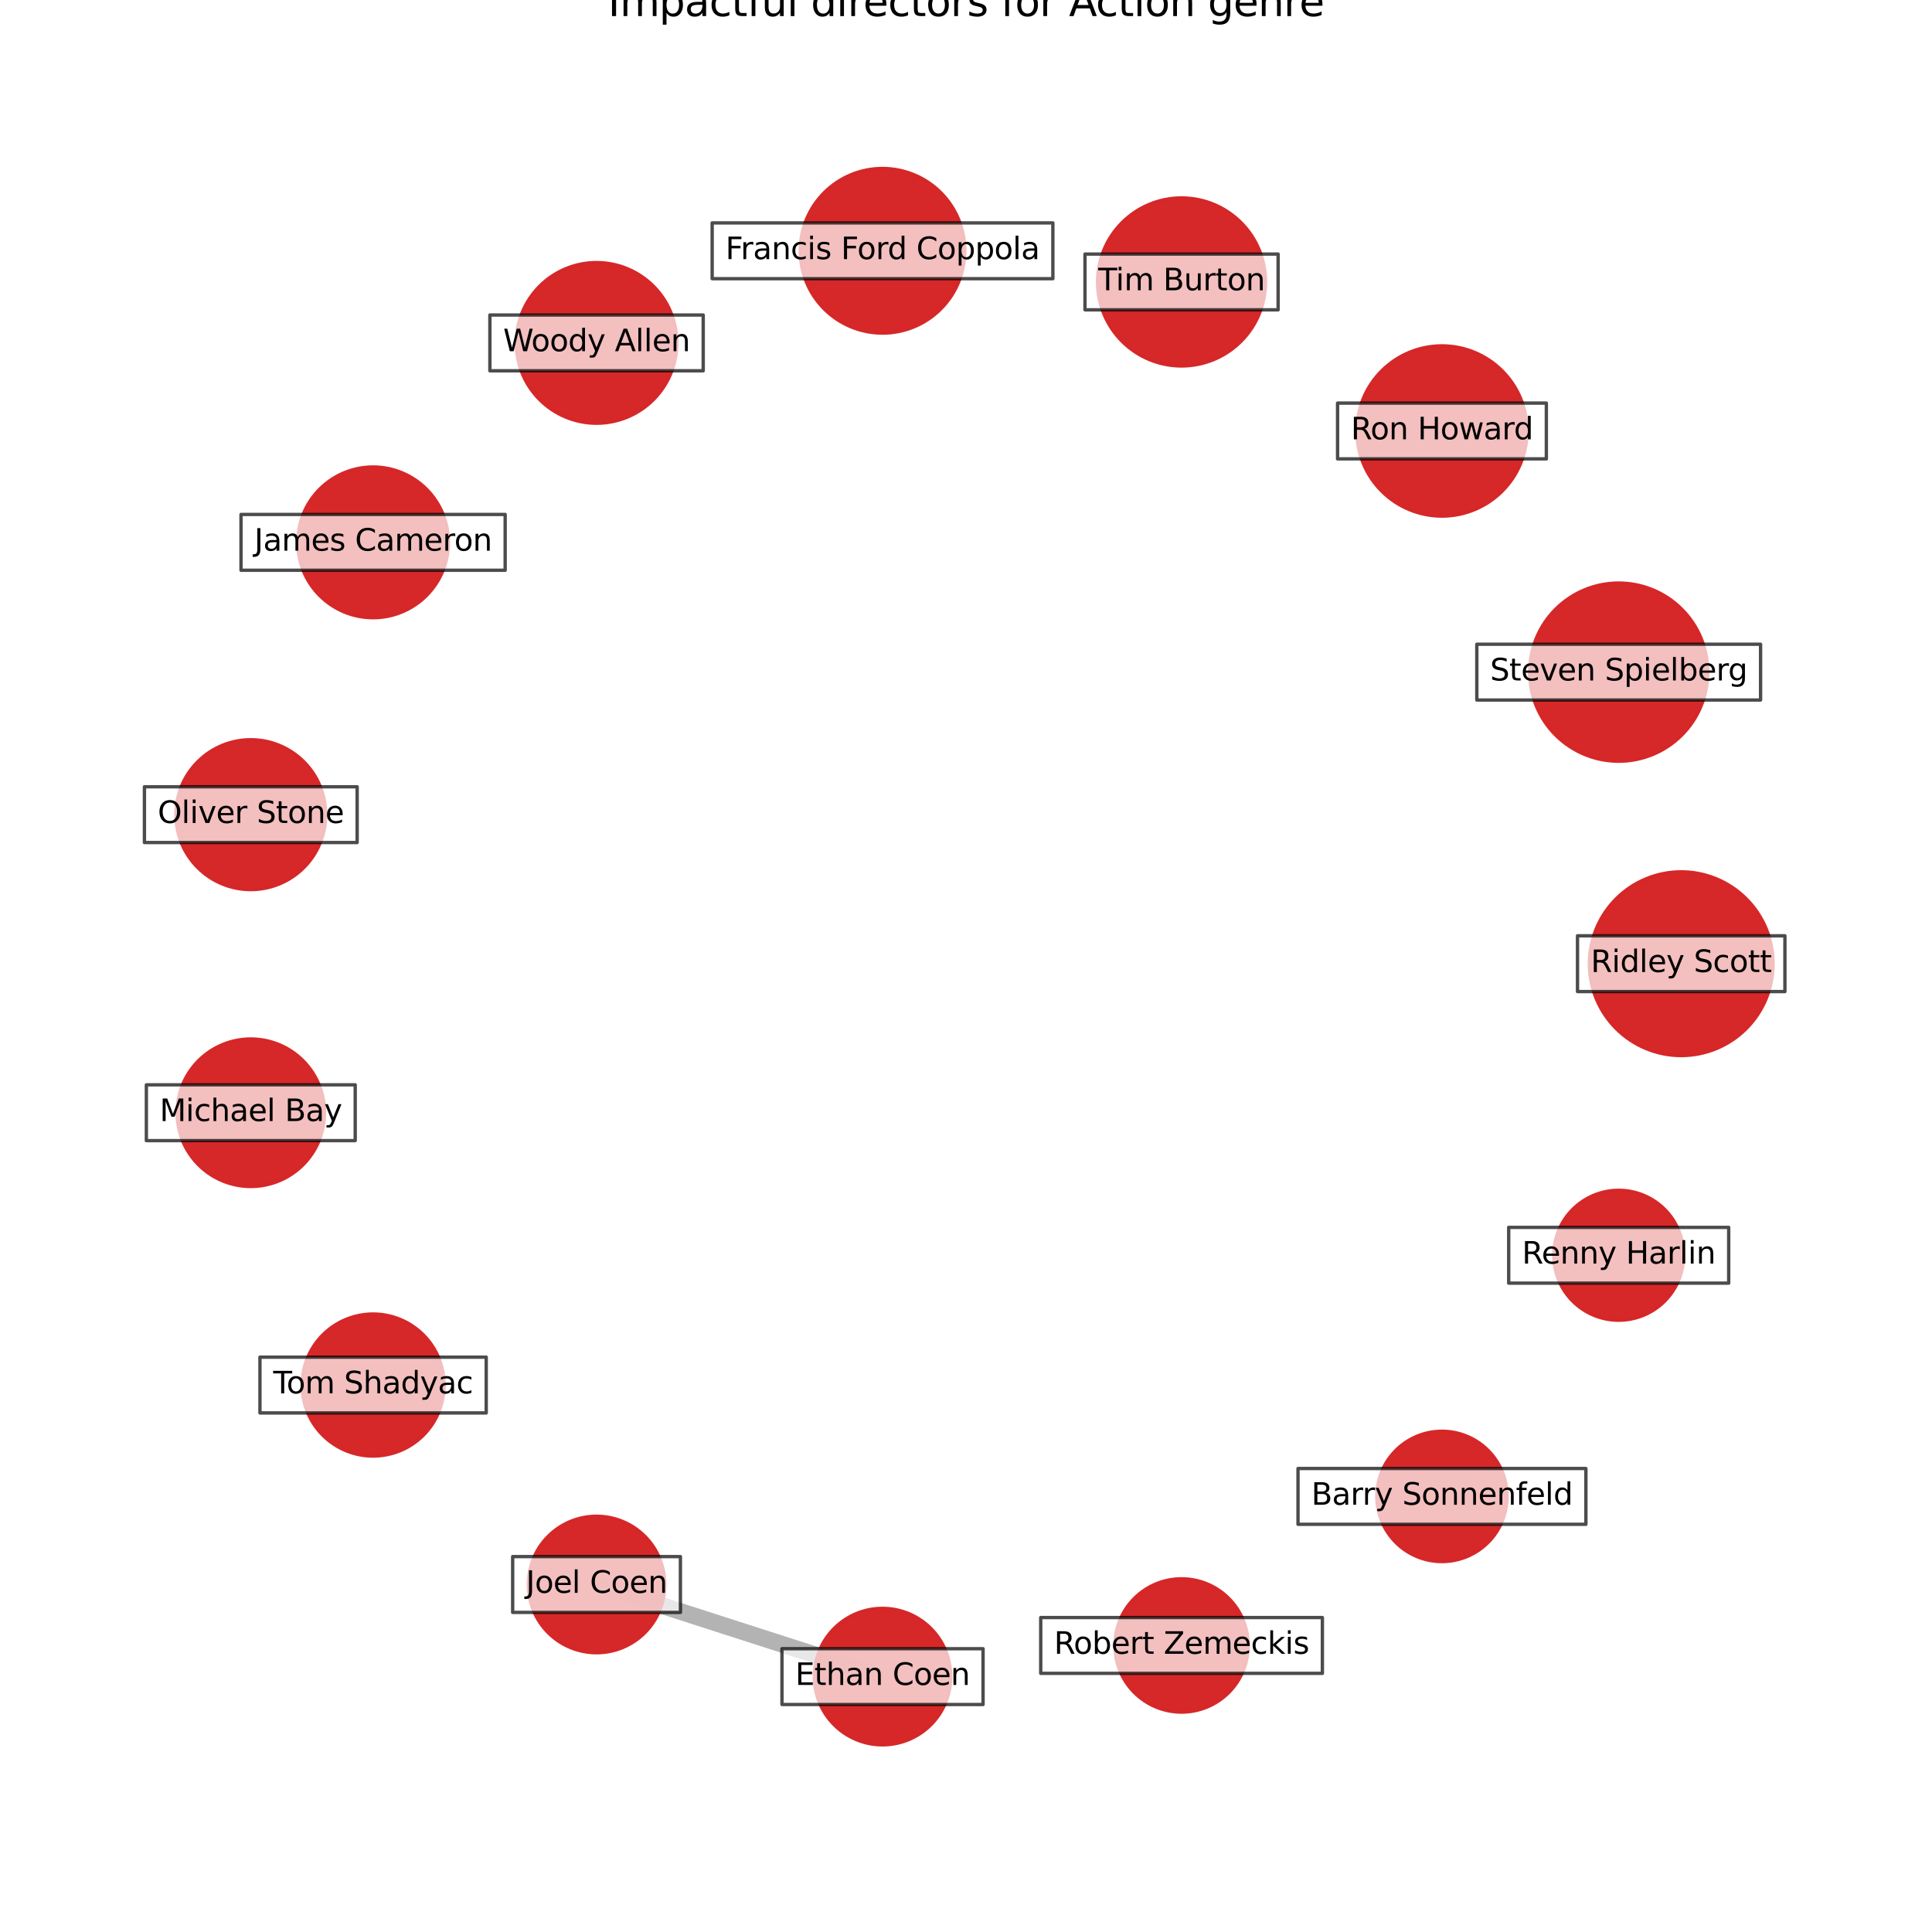 <?xml version="1.0" encoding="utf-8" standalone="no"?>
<!DOCTYPE svg PUBLIC "-//W3C//DTD SVG 1.1//EN"
  "http://www.w3.org/Graphics/SVG/1.1/DTD/svg11.dtd">
<svg xmlns:xlink="http://www.w3.org/1999/xlink" width="576pt" height="576pt" viewBox="0 0 576 576" xmlns="http://www.w3.org/2000/svg" version="1.1">
 <defs>
  <style type="text/css">*{stroke-linejoin: round; stroke-linecap: butt}</style>
 </defs>
 <g id="figure_1">
  <g id="patch_1">
   <path d="M 0 576 
L 576 576 
L 576 0 
L 0 0 
z
" style="fill: #ffffff"/>
  </g>
  <g id="axes_1">
   <g id="LineCollection_1">
    <path d="M 177.851 472.396 
L 263.11 499.858 
" clip-path="url(#p31aff7325b)" style="fill: none; stroke: #000000; stroke-opacity: 0.3; stroke-width: 5"/>
   </g>
   <g id="PathCollection_1">
    <path d="M 501.231 314.7 
C 508.494 314.7 515.46 311.814 520.596 306.678 
C 525.731 301.543 528.617 294.576 528.617 287.313 
C 528.617 280.051 525.731 273.084 520.596 267.949 
C 515.46 262.813 508.494 259.927 501.231 259.927 
C 493.968 259.927 487.001 262.813 481.866 267.949 
C 476.73 273.084 473.845 280.051 473.845 287.313 
C 473.845 294.576 476.73 301.543 481.866 306.678 
C 487.001 311.814 493.968 314.7 501.231 314.7 
z
" clip-path="url(#p31aff7325b)" style="fill: #d62728; fill-opacity: 0.99; stroke: #d62728; stroke-opacity: 0.99"/>
    <path d="M 482.592 226.945 
C 489.635 226.945 496.391 224.147 501.371 219.166 
C 506.351 214.186 509.149 207.431 509.149 200.388 
C 509.149 193.345 506.351 186.589 501.371 181.609 
C 496.391 176.629 489.635 173.831 482.592 173.831 
C 475.549 173.831 468.794 176.629 463.814 181.609 
C 458.834 186.589 456.035 193.345 456.035 200.388 
C 456.035 207.431 458.834 214.186 463.814 219.166 
C 468.794 224.147 475.549 226.945 482.592 226.945 
z
" clip-path="url(#p31aff7325b)" style="fill: #d62728; fill-opacity: 0.99; stroke: #d62728; stroke-opacity: 0.99"/>
    <path d="M 429.9 153.868 
C 436.63 153.868 443.085 151.194 447.843 146.436 
C 452.602 141.677 455.276 135.222 455.276 128.492 
C 455.276 121.763 452.602 115.308 447.843 110.549 
C 443.085 105.79 436.63 103.117 429.9 103.117 
C 423.17 103.117 416.715 105.79 411.957 110.549 
C 407.198 115.308 404.524 121.763 404.524 128.492 
C 404.524 135.222 407.198 141.677 411.957 146.436 
C 416.715 151.194 423.17 153.868 429.9 153.868 
z
" clip-path="url(#p31aff7325b)" style="fill: #d62728; fill-opacity: 0.99; stroke: #d62728; stroke-opacity: 0.99"/>
    <path d="M 352.264 109.105 
C 358.907 109.105 365.278 106.466 369.975 101.769 
C 374.671 97.072 377.31 90.701 377.31 84.058 
C 377.31 77.416 374.671 71.045 369.975 66.348 
C 365.278 61.651 358.907 59.012 352.264 59.012 
C 345.622 59.012 339.251 61.651 334.554 66.348 
C 329.857 71.045 327.218 77.416 327.218 84.058 
C 327.218 90.701 329.857 97.072 334.554 101.769 
C 339.251 106.466 345.622 109.105 352.264 109.105 
z
" clip-path="url(#p31aff7325b)" style="fill: #d62728; fill-opacity: 0.99; stroke: #d62728; stroke-opacity: 0.99"/>
    <path d="M 263.11 99.307 
C 269.617 99.307 275.859 96.721 280.46 92.12 
C 285.062 87.518 287.647 81.277 287.647 74.769 
C 287.647 68.262 285.062 62.02 280.46 57.419 
C 275.859 52.817 269.617 50.232 263.11 50.232 
C 256.602 50.232 250.36 52.817 245.759 57.419 
C 241.158 62.02 238.572 68.262 238.572 74.769 
C 238.572 81.277 241.158 87.518 245.759 92.12 
C 250.36 96.721 256.602 99.307 263.11 99.307 
z
" clip-path="url(#p31aff7325b)" style="fill: #d62728; fill-opacity: 0.99; stroke: #d62728; stroke-opacity: 0.99"/>
    <path d="M 177.851 126.178 
C 184.202 126.178 190.294 123.655 194.785 119.164 
C 199.275 114.673 201.799 108.582 201.799 102.231 
C 201.799 95.88 199.275 89.788 194.785 85.298 
C 190.294 80.807 184.202 78.284 177.851 78.284 
C 171.5 78.284 165.409 80.807 160.918 85.298 
C 156.427 89.788 153.904 95.88 153.904 102.231 
C 153.904 108.582 156.427 114.673 160.918 119.164 
C 165.409 123.655 171.5 126.178 177.851 126.178 
z
" clip-path="url(#p31aff7325b)" style="fill: #d62728; fill-opacity: 0.99; stroke: #d62728; stroke-opacity: 0.99"/>
    <path d="M 111.231 184.161 
C 117.19 184.161 122.904 181.794 127.117 177.581 
C 131.33 173.368 133.697 167.653 133.697 161.695 
C 133.697 155.737 131.33 150.022 127.117 145.809 
C 122.904 141.596 117.19 139.229 111.231 139.229 
C 105.273 139.229 99.559 141.596 95.346 145.809 
C 91.133 150.022 88.766 155.737 88.766 161.695 
C 88.766 167.653 91.133 173.368 95.346 177.581 
C 99.559 181.794 105.273 184.161 111.231 184.161 
z
" clip-path="url(#p31aff7325b)" style="fill: #d62728; fill-opacity: 0.99; stroke: #d62728; stroke-opacity: 0.99"/>
    <path d="M 74.769 265.217 
C 80.693 265.217 86.375 262.863 90.564 258.674 
C 94.753 254.486 97.107 248.804 97.107 242.88 
C 97.107 236.956 94.753 231.274 90.564 227.085 
C 86.375 222.896 80.693 220.542 74.769 220.542 
C 68.845 220.542 63.163 222.896 58.974 227.085 
C 54.786 231.274 52.432 236.956 52.432 242.88 
C 52.432 248.804 54.786 254.486 58.974 258.674 
C 63.163 262.863 68.845 265.217 74.769 265.217 
z
" clip-path="url(#p31aff7325b)" style="fill: #d62728; fill-opacity: 0.99; stroke: #d62728; stroke-opacity: 0.99"/>
    <path d="M 74.769 353.734 
C 80.6 353.734 86.193 351.417 90.316 347.294 
C 94.439 343.171 96.756 337.578 96.756 331.747 
C 96.756 325.916 94.439 320.323 90.316 316.2 
C 86.193 312.077 80.6 309.761 74.769 309.761 
C 68.938 309.761 63.345 312.077 59.222 316.2 
C 55.099 320.323 52.783 325.916 52.783 331.747 
C 52.783 337.578 55.099 343.171 59.222 347.294 
C 63.345 351.417 68.938 353.734 74.769 353.734 
z
" clip-path="url(#p31aff7325b)" style="fill: #d62728; fill-opacity: 0.99; stroke: #d62728; stroke-opacity: 0.99"/>
    <path d="M 111.231 434.102 
C 116.846 434.102 122.231 431.872 126.201 427.902 
C 130.171 423.932 132.402 418.546 132.402 412.932 
C 132.402 407.318 130.171 401.932 126.201 397.962 
C 122.231 393.992 116.846 391.762 111.231 391.762 
C 105.617 391.762 100.232 393.992 96.262 397.962 
C 92.292 401.932 90.061 407.318 90.061 412.932 
C 90.061 418.546 92.292 423.932 96.262 427.902 
C 100.232 431.872 105.617 434.102 111.231 434.102 
z
" clip-path="url(#p31aff7325b)" style="fill: #d62728; fill-opacity: 0.99; stroke: #d62728; stroke-opacity: 0.99"/>
    <path d="M 177.851 492.74 
C 183.247 492.74 188.422 490.596 192.236 486.781 
C 196.051 482.966 198.195 477.791 198.195 472.396 
C 198.195 467.001 196.051 461.826 192.236 458.011 
C 188.422 454.196 183.247 452.052 177.851 452.052 
C 172.456 452.052 167.281 454.196 163.466 458.011 
C 159.651 461.826 157.508 467.001 157.508 472.396 
C 157.508 477.791 159.651 482.966 163.466 486.781 
C 167.281 490.596 172.456 492.74 177.851 492.74 
z
" clip-path="url(#p31aff7325b)" style="fill: #d62728; fill-opacity: 0.99; stroke: #d62728; stroke-opacity: 0.99"/>
    <path d="M 263.11 520.201 
C 268.505 520.201 273.68 518.058 277.495 514.243 
C 281.31 510.428 283.453 505.253 283.453 499.858 
C 283.453 494.462 281.31 489.288 277.495 485.473 
C 273.68 481.658 268.505 479.514 263.11 479.514 
C 257.714 479.514 252.539 481.658 248.724 485.473 
C 244.909 489.288 242.766 494.462 242.766 499.858 
C 242.766 505.253 244.909 510.428 248.724 514.243 
C 252.539 518.058 257.714 520.201 263.11 520.201 
z
" clip-path="url(#p31aff7325b)" style="fill: #d62728; fill-opacity: 0.99; stroke: #d62728; stroke-opacity: 0.99"/>
    <path d="M 352.264 510.439 
C 357.534 510.439 362.589 508.345 366.315 504.619 
C 370.041 500.893 372.135 495.838 372.135 490.568 
C 372.135 485.299 370.041 480.244 366.315 476.518 
C 362.589 472.792 357.534 470.698 352.264 470.698 
C 346.995 470.698 341.94 472.792 338.214 476.518 
C 334.487 480.244 332.394 485.299 332.394 490.568 
C 332.394 495.838 334.487 500.893 338.214 504.619 
C 341.94 508.345 346.995 510.439 352.264 510.439 
z
" clip-path="url(#p31aff7325b)" style="fill: #d62728; fill-opacity: 0.99; stroke: #d62728; stroke-opacity: 0.99"/>
    <path d="M 429.9 465.558 
C 435.051 465.558 439.992 463.512 443.634 459.869 
C 447.277 456.227 449.323 451.286 449.323 446.135 
C 449.323 440.983 447.277 436.043 443.634 432.4 
C 439.992 428.758 435.051 426.711 429.9 426.711 
C 424.749 426.711 419.808 428.758 416.165 432.4 
C 412.523 436.043 410.476 440.983 410.476 446.135 
C 410.476 451.286 412.523 456.227 416.165 459.869 
C 419.808 463.512 424.749 465.558 429.9 465.558 
z
" clip-path="url(#p31aff7325b)" style="fill: #d62728; fill-opacity: 0.99; stroke: #d62728; stroke-opacity: 0.99"/>
    <path d="M 482.592 393.604 
C 487.728 393.604 492.654 391.564 496.285 387.932 
C 499.917 384.301 501.957 379.375 501.957 374.239 
C 501.957 369.104 499.917 364.178 496.285 360.546 
C 492.654 356.915 487.728 354.874 482.592 354.874 
C 477.457 354.874 472.531 356.915 468.899 360.546 
C 465.268 364.178 463.227 369.104 463.227 374.239 
C 463.227 379.375 465.268 384.301 468.899 387.932 
C 472.531 391.564 477.457 393.604 482.592 393.604 
z
" clip-path="url(#p31aff7325b)" style="fill: #d62728; fill-opacity: 0.99; stroke: #d62728; stroke-opacity: 0.99"/>
   </g>
   <g id="text_1">
    <g id="patch_2">
     <path d="M 470.312 295.629 
L 532.15 295.629 
L 532.15 278.998 
L 470.312 278.998 
z
" clip-path="url(#p31aff7325b)" style="fill: #ffffff; opacity: 0.7; stroke: #000000; stroke-linejoin: miter"/>
    </g>
    <g clip-path="url(#p31aff7325b)">
     <!-- Ridley Scott -->
     <g transform="translate(474.272 289.797)scale(0.09 -0.09)">
      <defs>
       <path id="DejaVuSans-52" d="M 2841 2188 
Q 3044 2119 3236 1894 
Q 3428 1669 3622 1275 
L 4263 0 
L 3584 0 
L 2988 1197 
Q 2756 1666 2539 1819 
Q 2322 1972 1947 1972 
L 1259 1972 
L 1259 0 
L 628 0 
L 628 4666 
L 2053 4666 
Q 2853 4666 3247 4331 
Q 3641 3997 3641 3322 
Q 3641 2881 3436 2590 
Q 3231 2300 2841 2188 
z
M 1259 4147 
L 1259 2491 
L 2053 2491 
Q 2509 2491 2742 2702 
Q 2975 2913 2975 3322 
Q 2975 3731 2742 3939 
Q 2509 4147 2053 4147 
L 1259 4147 
z
" transform="scale(0.016)"/>
       <path id="DejaVuSans-69" d="M 603 3500 
L 1178 3500 
L 1178 0 
L 603 0 
L 603 3500 
z
M 603 4863 
L 1178 4863 
L 1178 4134 
L 603 4134 
L 603 4863 
z
" transform="scale(0.016)"/>
       <path id="DejaVuSans-64" d="M 2906 2969 
L 2906 4863 
L 3481 4863 
L 3481 0 
L 2906 0 
L 2906 525 
Q 2725 213 2448 61 
Q 2172 -91 1784 -91 
Q 1150 -91 751 415 
Q 353 922 353 1747 
Q 353 2572 751 3078 
Q 1150 3584 1784 3584 
Q 2172 3584 2448 3432 
Q 2725 3281 2906 2969 
z
M 947 1747 
Q 947 1113 1208 752 
Q 1469 391 1925 391 
Q 2381 391 2643 752 
Q 2906 1113 2906 1747 
Q 2906 2381 2643 2742 
Q 2381 3103 1925 3103 
Q 1469 3103 1208 2742 
Q 947 2381 947 1747 
z
" transform="scale(0.016)"/>
       <path id="DejaVuSans-6c" d="M 603 4863 
L 1178 4863 
L 1178 0 
L 603 0 
L 603 4863 
z
" transform="scale(0.016)"/>
       <path id="DejaVuSans-65" d="M 3597 1894 
L 3597 1613 
L 953 1613 
Q 991 1019 1311 708 
Q 1631 397 2203 397 
Q 2534 397 2845 478 
Q 3156 559 3463 722 
L 3463 178 
Q 3153 47 2828 -22 
Q 2503 -91 2169 -91 
Q 1331 -91 842 396 
Q 353 884 353 1716 
Q 353 2575 817 3079 
Q 1281 3584 2069 3584 
Q 2775 3584 3186 3129 
Q 3597 2675 3597 1894 
z
M 3022 2063 
Q 3016 2534 2758 2815 
Q 2500 3097 2075 3097 
Q 1594 3097 1305 2825 
Q 1016 2553 972 2059 
L 3022 2063 
z
" transform="scale(0.016)"/>
       <path id="DejaVuSans-79" d="M 2059 -325 
Q 1816 -950 1584 -1140 
Q 1353 -1331 966 -1331 
L 506 -1331 
L 506 -850 
L 844 -850 
Q 1081 -850 1212 -737 
Q 1344 -625 1503 -206 
L 1606 56 
L 191 3500 
L 800 3500 
L 1894 763 
L 2988 3500 
L 3597 3500 
L 2059 -325 
z
" transform="scale(0.016)"/>
       <path id="DejaVuSans-20" transform="scale(0.016)"/>
       <path id="DejaVuSans-53" d="M 3425 4513 
L 3425 3897 
Q 3066 4069 2747 4153 
Q 2428 4238 2131 4238 
Q 1616 4238 1336 4038 
Q 1056 3838 1056 3469 
Q 1056 3159 1242 3001 
Q 1428 2844 1947 2747 
L 2328 2669 
Q 3034 2534 3370 2195 
Q 3706 1856 3706 1288 
Q 3706 609 3251 259 
Q 2797 -91 1919 -91 
Q 1588 -91 1214 -16 
Q 841 59 441 206 
L 441 856 
Q 825 641 1194 531 
Q 1563 422 1919 422 
Q 2459 422 2753 634 
Q 3047 847 3047 1241 
Q 3047 1584 2836 1778 
Q 2625 1972 2144 2069 
L 1759 2144 
Q 1053 2284 737 2584 
Q 422 2884 422 3419 
Q 422 4038 858 4394 
Q 1294 4750 2059 4750 
Q 2388 4750 2728 4690 
Q 3069 4631 3425 4513 
z
" transform="scale(0.016)"/>
       <path id="DejaVuSans-63" d="M 3122 3366 
L 3122 2828 
Q 2878 2963 2633 3030 
Q 2388 3097 2138 3097 
Q 1578 3097 1268 2742 
Q 959 2388 959 1747 
Q 959 1106 1268 751 
Q 1578 397 2138 397 
Q 2388 397 2633 464 
Q 2878 531 3122 666 
L 3122 134 
Q 2881 22 2623 -34 
Q 2366 -91 2075 -91 
Q 1284 -91 818 406 
Q 353 903 353 1747 
Q 353 2603 823 3093 
Q 1294 3584 2113 3584 
Q 2378 3584 2631 3529 
Q 2884 3475 3122 3366 
z
" transform="scale(0.016)"/>
       <path id="DejaVuSans-6f" d="M 1959 3097 
Q 1497 3097 1228 2736 
Q 959 2375 959 1747 
Q 959 1119 1226 758 
Q 1494 397 1959 397 
Q 2419 397 2687 759 
Q 2956 1122 2956 1747 
Q 2956 2369 2687 2733 
Q 2419 3097 1959 3097 
z
M 1959 3584 
Q 2709 3584 3137 3096 
Q 3566 2609 3566 1747 
Q 3566 888 3137 398 
Q 2709 -91 1959 -91 
Q 1206 -91 779 398 
Q 353 888 353 1747 
Q 353 2609 779 3096 
Q 1206 3584 1959 3584 
z
" transform="scale(0.016)"/>
       <path id="DejaVuSans-74" d="M 1172 4494 
L 1172 3500 
L 2356 3500 
L 2356 3053 
L 1172 3053 
L 1172 1153 
Q 1172 725 1289 603 
Q 1406 481 1766 481 
L 2356 481 
L 2356 0 
L 1766 0 
Q 1100 0 847 248 
Q 594 497 594 1153 
L 594 3053 
L 172 3053 
L 172 3500 
L 594 3500 
L 594 4494 
L 1172 4494 
z
" transform="scale(0.016)"/>
      </defs>
      <use xlink:href="#DejaVuSans-52"/>
      <use xlink:href="#DejaVuSans-69" x="69.482"/>
      <use xlink:href="#DejaVuSans-64" x="97.266"/>
      <use xlink:href="#DejaVuSans-6c" x="160.742"/>
      <use xlink:href="#DejaVuSans-65" x="188.525"/>
      <use xlink:href="#DejaVuSans-79" x="250.049"/>
      <use xlink:href="#DejaVuSans-20" x="309.229"/>
      <use xlink:href="#DejaVuSans-53" x="341.016"/>
      <use xlink:href="#DejaVuSans-63" x="404.492"/>
      <use xlink:href="#DejaVuSans-6f" x="459.473"/>
      <use xlink:href="#DejaVuSans-74" x="520.654"/>
      <use xlink:href="#DejaVuSans-74" x="559.863"/>
     </g>
    </g>
   </g>
   <g id="text_2">
    <g id="patch_3">
     <path d="M 440.292 208.703 
L 524.893 208.703 
L 524.893 192.073 
L 440.292 192.073 
z
" clip-path="url(#p31aff7325b)" style="fill: #ffffff; opacity: 0.7; stroke: #000000; stroke-linejoin: miter"/>
    </g>
    <g clip-path="url(#p31aff7325b)">
     <!-- Steven Spielberg -->
     <g transform="translate(444.252 202.871)scale(0.09 -0.09)">
      <defs>
       <path id="DejaVuSans-76" d="M 191 3500 
L 800 3500 
L 1894 563 
L 2988 3500 
L 3597 3500 
L 2284 0 
L 1503 0 
L 191 3500 
z
" transform="scale(0.016)"/>
       <path id="DejaVuSans-6e" d="M 3513 2113 
L 3513 0 
L 2938 0 
L 2938 2094 
Q 2938 2591 2744 2837 
Q 2550 3084 2163 3084 
Q 1697 3084 1428 2787 
Q 1159 2491 1159 1978 
L 1159 0 
L 581 0 
L 581 3500 
L 1159 3500 
L 1159 2956 
Q 1366 3272 1645 3428 
Q 1925 3584 2291 3584 
Q 2894 3584 3203 3211 
Q 3513 2838 3513 2113 
z
" transform="scale(0.016)"/>
       <path id="DejaVuSans-70" d="M 1159 525 
L 1159 -1331 
L 581 -1331 
L 581 3500 
L 1159 3500 
L 1159 2969 
Q 1341 3281 1617 3432 
Q 1894 3584 2278 3584 
Q 2916 3584 3314 3078 
Q 3713 2572 3713 1747 
Q 3713 922 3314 415 
Q 2916 -91 2278 -91 
Q 1894 -91 1617 61 
Q 1341 213 1159 525 
z
M 3116 1747 
Q 3116 2381 2855 2742 
Q 2594 3103 2138 3103 
Q 1681 3103 1420 2742 
Q 1159 2381 1159 1747 
Q 1159 1113 1420 752 
Q 1681 391 2138 391 
Q 2594 391 2855 752 
Q 3116 1113 3116 1747 
z
" transform="scale(0.016)"/>
       <path id="DejaVuSans-62" d="M 3116 1747 
Q 3116 2381 2855 2742 
Q 2594 3103 2138 3103 
Q 1681 3103 1420 2742 
Q 1159 2381 1159 1747 
Q 1159 1113 1420 752 
Q 1681 391 2138 391 
Q 2594 391 2855 752 
Q 3116 1113 3116 1747 
z
M 1159 2969 
Q 1341 3281 1617 3432 
Q 1894 3584 2278 3584 
Q 2916 3584 3314 3078 
Q 3713 2572 3713 1747 
Q 3713 922 3314 415 
Q 2916 -91 2278 -91 
Q 1894 -91 1617 61 
Q 1341 213 1159 525 
L 1159 0 
L 581 0 
L 581 4863 
L 1159 4863 
L 1159 2969 
z
" transform="scale(0.016)"/>
       <path id="DejaVuSans-72" d="M 2631 2963 
Q 2534 3019 2420 3045 
Q 2306 3072 2169 3072 
Q 1681 3072 1420 2755 
Q 1159 2438 1159 1844 
L 1159 0 
L 581 0 
L 581 3500 
L 1159 3500 
L 1159 2956 
Q 1341 3275 1631 3429 
Q 1922 3584 2338 3584 
Q 2397 3584 2469 3576 
Q 2541 3569 2628 3553 
L 2631 2963 
z
" transform="scale(0.016)"/>
       <path id="DejaVuSans-67" d="M 2906 1791 
Q 2906 2416 2648 2759 
Q 2391 3103 1925 3103 
Q 1463 3103 1205 2759 
Q 947 2416 947 1791 
Q 947 1169 1205 825 
Q 1463 481 1925 481 
Q 2391 481 2648 825 
Q 2906 1169 2906 1791 
z
M 3481 434 
Q 3481 -459 3084 -895 
Q 2688 -1331 1869 -1331 
Q 1566 -1331 1297 -1286 
Q 1028 -1241 775 -1147 
L 775 -588 
Q 1028 -725 1275 -790 
Q 1522 -856 1778 -856 
Q 2344 -856 2625 -561 
Q 2906 -266 2906 331 
L 2906 616 
Q 2728 306 2450 153 
Q 2172 0 1784 0 
Q 1141 0 747 490 
Q 353 981 353 1791 
Q 353 2603 747 3093 
Q 1141 3584 1784 3584 
Q 2172 3584 2450 3431 
Q 2728 3278 2906 2969 
L 2906 3500 
L 3481 3500 
L 3481 434 
z
" transform="scale(0.016)"/>
      </defs>
      <use xlink:href="#DejaVuSans-53"/>
      <use xlink:href="#DejaVuSans-74" x="63.477"/>
      <use xlink:href="#DejaVuSans-65" x="102.686"/>
      <use xlink:href="#DejaVuSans-76" x="164.209"/>
      <use xlink:href="#DejaVuSans-65" x="223.389"/>
      <use xlink:href="#DejaVuSans-6e" x="284.912"/>
      <use xlink:href="#DejaVuSans-20" x="348.291"/>
      <use xlink:href="#DejaVuSans-53" x="380.078"/>
      <use xlink:href="#DejaVuSans-70" x="443.555"/>
      <use xlink:href="#DejaVuSans-69" x="507.031"/>
      <use xlink:href="#DejaVuSans-65" x="534.814"/>
      <use xlink:href="#DejaVuSans-6c" x="596.338"/>
      <use xlink:href="#DejaVuSans-62" x="624.121"/>
      <use xlink:href="#DejaVuSans-65" x="687.598"/>
      <use xlink:href="#DejaVuSans-72" x="749.121"/>
      <use xlink:href="#DejaVuSans-67" x="788.484"/>
     </g>
    </g>
   </g>
   <g id="text_3">
    <g id="patch_4">
     <path d="M 398.777 136.807 
L 461.023 136.807 
L 461.023 120.177 
L 398.777 120.177 
z
" clip-path="url(#p31aff7325b)" style="fill: #ffffff; opacity: 0.7; stroke: #000000; stroke-linejoin: miter"/>
    </g>
    <g clip-path="url(#p31aff7325b)">
     <!-- Ron Howard -->
     <g transform="translate(402.737 130.976)scale(0.09 -0.09)">
      <defs>
       <path id="DejaVuSans-48" d="M 628 4666 
L 1259 4666 
L 1259 2753 
L 3553 2753 
L 3553 4666 
L 4184 4666 
L 4184 0 
L 3553 0 
L 3553 2222 
L 1259 2222 
L 1259 0 
L 628 0 
L 628 4666 
z
" transform="scale(0.016)"/>
       <path id="DejaVuSans-77" d="M 269 3500 
L 844 3500 
L 1563 769 
L 2278 3500 
L 2956 3500 
L 3675 769 
L 4391 3500 
L 4966 3500 
L 4050 0 
L 3372 0 
L 2619 2869 
L 1863 0 
L 1184 0 
L 269 3500 
z
" transform="scale(0.016)"/>
       <path id="DejaVuSans-61" d="M 2194 1759 
Q 1497 1759 1228 1600 
Q 959 1441 959 1056 
Q 959 750 1161 570 
Q 1363 391 1709 391 
Q 2188 391 2477 730 
Q 2766 1069 2766 1631 
L 2766 1759 
L 2194 1759 
z
M 3341 1997 
L 3341 0 
L 2766 0 
L 2766 531 
Q 2569 213 2275 61 
Q 1981 -91 1556 -91 
Q 1019 -91 701 211 
Q 384 513 384 1019 
Q 384 1609 779 1909 
Q 1175 2209 1959 2209 
L 2766 2209 
L 2766 2266 
Q 2766 2663 2505 2880 
Q 2244 3097 1772 3097 
Q 1472 3097 1187 3025 
Q 903 2953 641 2809 
L 641 3341 
Q 956 3463 1253 3523 
Q 1550 3584 1831 3584 
Q 2591 3584 2966 3190 
Q 3341 2797 3341 1997 
z
" transform="scale(0.016)"/>
      </defs>
      <use xlink:href="#DejaVuSans-52"/>
      <use xlink:href="#DejaVuSans-6f" x="64.982"/>
      <use xlink:href="#DejaVuSans-6e" x="126.164"/>
      <use xlink:href="#DejaVuSans-20" x="189.543"/>
      <use xlink:href="#DejaVuSans-48" x="221.33"/>
      <use xlink:href="#DejaVuSans-6f" x="296.525"/>
      <use xlink:href="#DejaVuSans-77" x="357.707"/>
      <use xlink:href="#DejaVuSans-61" x="439.494"/>
      <use xlink:href="#DejaVuSans-72" x="500.773"/>
      <use xlink:href="#DejaVuSans-64" x="540.137"/>
     </g>
    </g>
   </g>
   <g id="text_4">
    <g id="patch_5">
     <path d="M 323.474 92.374 
L 381.054 92.374 
L 381.054 75.743 
L 323.474 75.743 
z
" clip-path="url(#p31aff7325b)" style="fill: #ffffff; opacity: 0.7; stroke: #000000; stroke-linejoin: miter"/>
    </g>
    <g clip-path="url(#p31aff7325b)">
     <!-- Tim Burton -->
     <g transform="translate(327.434 86.542)scale(0.09 -0.09)">
      <defs>
       <path id="DejaVuSans-54" d="M -19 4666 
L 3928 4666 
L 3928 4134 
L 2272 4134 
L 2272 0 
L 1638 0 
L 1638 4134 
L -19 4134 
L -19 4666 
z
" transform="scale(0.016)"/>
       <path id="DejaVuSans-6d" d="M 3328 2828 
Q 3544 3216 3844 3400 
Q 4144 3584 4550 3584 
Q 5097 3584 5394 3201 
Q 5691 2819 5691 2113 
L 5691 0 
L 5113 0 
L 5113 2094 
Q 5113 2597 4934 2840 
Q 4756 3084 4391 3084 
Q 3944 3084 3684 2787 
Q 3425 2491 3425 1978 
L 3425 0 
L 2847 0 
L 2847 2094 
Q 2847 2600 2669 2842 
Q 2491 3084 2119 3084 
Q 1678 3084 1418 2786 
Q 1159 2488 1159 1978 
L 1159 0 
L 581 0 
L 581 3500 
L 1159 3500 
L 1159 2956 
Q 1356 3278 1631 3431 
Q 1906 3584 2284 3584 
Q 2666 3584 2933 3390 
Q 3200 3197 3328 2828 
z
" transform="scale(0.016)"/>
       <path id="DejaVuSans-42" d="M 1259 2228 
L 1259 519 
L 2272 519 
Q 2781 519 3026 730 
Q 3272 941 3272 1375 
Q 3272 1813 3026 2020 
Q 2781 2228 2272 2228 
L 1259 2228 
z
M 1259 4147 
L 1259 2741 
L 2194 2741 
Q 2656 2741 2882 2914 
Q 3109 3088 3109 3444 
Q 3109 3797 2882 3972 
Q 2656 4147 2194 4147 
L 1259 4147 
z
M 628 4666 
L 2241 4666 
Q 2963 4666 3353 4366 
Q 3744 4066 3744 3513 
Q 3744 3084 3544 2831 
Q 3344 2578 2956 2516 
Q 3422 2416 3680 2098 
Q 3938 1781 3938 1306 
Q 3938 681 3513 340 
Q 3088 0 2303 0 
L 628 0 
L 628 4666 
z
" transform="scale(0.016)"/>
       <path id="DejaVuSans-75" d="M 544 1381 
L 544 3500 
L 1119 3500 
L 1119 1403 
Q 1119 906 1312 657 
Q 1506 409 1894 409 
Q 2359 409 2629 706 
Q 2900 1003 2900 1516 
L 2900 3500 
L 3475 3500 
L 3475 0 
L 2900 0 
L 2900 538 
Q 2691 219 2414 64 
Q 2138 -91 1772 -91 
Q 1169 -91 856 284 
Q 544 659 544 1381 
z
M 1991 3584 
L 1991 3584 
z
" transform="scale(0.016)"/>
      </defs>
      <use xlink:href="#DejaVuSans-54"/>
      <use xlink:href="#DejaVuSans-69" x="57.959"/>
      <use xlink:href="#DejaVuSans-6d" x="85.742"/>
      <use xlink:href="#DejaVuSans-20" x="183.154"/>
      <use xlink:href="#DejaVuSans-42" x="214.941"/>
      <use xlink:href="#DejaVuSans-75" x="283.545"/>
      <use xlink:href="#DejaVuSans-72" x="346.924"/>
      <use xlink:href="#DejaVuSans-74" x="388.037"/>
      <use xlink:href="#DejaVuSans-6f" x="427.246"/>
      <use xlink:href="#DejaVuSans-6e" x="488.428"/>
     </g>
    </g>
   </g>
   <g id="text_5">
    <g id="patch_6">
     <path d="M 212.322 83.084 
L 313.897 83.084 
L 313.897 66.454 
L 212.322 66.454 
z
" clip-path="url(#p31aff7325b)" style="fill: #ffffff; opacity: 0.7; stroke: #000000; stroke-linejoin: miter"/>
    </g>
    <g clip-path="url(#p31aff7325b)">
     <!-- Francis Ford Coppola -->
     <g transform="translate(216.282 77.253)scale(0.09 -0.09)">
      <defs>
       <path id="DejaVuSans-46" d="M 628 4666 
L 3309 4666 
L 3309 4134 
L 1259 4134 
L 1259 2759 
L 3109 2759 
L 3109 2228 
L 1259 2228 
L 1259 0 
L 628 0 
L 628 4666 
z
" transform="scale(0.016)"/>
       <path id="DejaVuSans-73" d="M 2834 3397 
L 2834 2853 
Q 2591 2978 2328 3040 
Q 2066 3103 1784 3103 
Q 1356 3103 1142 2972 
Q 928 2841 928 2578 
Q 928 2378 1081 2264 
Q 1234 2150 1697 2047 
L 1894 2003 
Q 2506 1872 2764 1633 
Q 3022 1394 3022 966 
Q 3022 478 2636 193 
Q 2250 -91 1575 -91 
Q 1294 -91 989 -36 
Q 684 19 347 128 
L 347 722 
Q 666 556 975 473 
Q 1284 391 1588 391 
Q 1994 391 2212 530 
Q 2431 669 2431 922 
Q 2431 1156 2273 1281 
Q 2116 1406 1581 1522 
L 1381 1569 
Q 847 1681 609 1914 
Q 372 2147 372 2553 
Q 372 3047 722 3315 
Q 1072 3584 1716 3584 
Q 2034 3584 2315 3537 
Q 2597 3491 2834 3397 
z
" transform="scale(0.016)"/>
       <path id="DejaVuSans-43" d="M 4122 4306 
L 4122 3641 
Q 3803 3938 3442 4084 
Q 3081 4231 2675 4231 
Q 1875 4231 1450 3742 
Q 1025 3253 1025 2328 
Q 1025 1406 1450 917 
Q 1875 428 2675 428 
Q 3081 428 3442 575 
Q 3803 722 4122 1019 
L 4122 359 
Q 3791 134 3420 21 
Q 3050 -91 2638 -91 
Q 1578 -91 968 557 
Q 359 1206 359 2328 
Q 359 3453 968 4101 
Q 1578 4750 2638 4750 
Q 3056 4750 3426 4639 
Q 3797 4528 4122 4306 
z
" transform="scale(0.016)"/>
      </defs>
      <use xlink:href="#DejaVuSans-46"/>
      <use xlink:href="#DejaVuSans-72" x="50.27"/>
      <use xlink:href="#DejaVuSans-61" x="91.383"/>
      <use xlink:href="#DejaVuSans-6e" x="152.662"/>
      <use xlink:href="#DejaVuSans-63" x="216.041"/>
      <use xlink:href="#DejaVuSans-69" x="271.021"/>
      <use xlink:href="#DejaVuSans-73" x="298.805"/>
      <use xlink:href="#DejaVuSans-20" x="350.904"/>
      <use xlink:href="#DejaVuSans-46" x="382.691"/>
      <use xlink:href="#DejaVuSans-6f" x="436.586"/>
      <use xlink:href="#DejaVuSans-72" x="497.768"/>
      <use xlink:href="#DejaVuSans-64" x="537.131"/>
      <use xlink:href="#DejaVuSans-20" x="600.607"/>
      <use xlink:href="#DejaVuSans-43" x="632.395"/>
      <use xlink:href="#DejaVuSans-6f" x="702.219"/>
      <use xlink:href="#DejaVuSans-70" x="763.4"/>
      <use xlink:href="#DejaVuSans-70" x="826.877"/>
      <use xlink:href="#DejaVuSans-6f" x="890.354"/>
      <use xlink:href="#DejaVuSans-6c" x="951.535"/>
      <use xlink:href="#DejaVuSans-61" x="979.318"/>
     </g>
    </g>
   </g>
   <g id="text_6">
    <g id="patch_7">
     <path d="M 146.05 110.546 
L 209.653 110.546 
L 209.653 93.916 
L 146.05 93.916 
z
" clip-path="url(#p31aff7325b)" style="fill: #ffffff; opacity: 0.7; stroke: #000000; stroke-linejoin: miter"/>
    </g>
    <g clip-path="url(#p31aff7325b)">
     <!-- Woody Allen -->
     <g transform="translate(150.01 104.714)scale(0.09 -0.09)">
      <defs>
       <path id="DejaVuSans-57" d="M 213 4666 
L 850 4666 
L 1831 722 
L 2809 4666 
L 3519 4666 
L 4500 722 
L 5478 4666 
L 6119 4666 
L 4947 0 
L 4153 0 
L 3169 4050 
L 2175 0 
L 1381 0 
L 213 4666 
z
" transform="scale(0.016)"/>
       <path id="DejaVuSans-41" d="M 2188 4044 
L 1331 1722 
L 3047 1722 
L 2188 4044 
z
M 1831 4666 
L 2547 4666 
L 4325 0 
L 3669 0 
L 3244 1197 
L 1141 1197 
L 716 0 
L 50 0 
L 1831 4666 
z
" transform="scale(0.016)"/>
      </defs>
      <use xlink:href="#DejaVuSans-57"/>
      <use xlink:href="#DejaVuSans-6f" x="93.002"/>
      <use xlink:href="#DejaVuSans-6f" x="154.184"/>
      <use xlink:href="#DejaVuSans-64" x="215.365"/>
      <use xlink:href="#DejaVuSans-79" x="278.842"/>
      <use xlink:href="#DejaVuSans-20" x="338.021"/>
      <use xlink:href="#DejaVuSans-41" x="369.809"/>
      <use xlink:href="#DejaVuSans-6c" x="438.217"/>
      <use xlink:href="#DejaVuSans-6c" x="466"/>
      <use xlink:href="#DejaVuSans-65" x="493.783"/>
      <use xlink:href="#DejaVuSans-6e" x="555.307"/>
     </g>
    </g>
   </g>
   <g id="text_7">
    <g id="patch_8">
     <path d="M 71.854 170.01 
L 150.609 170.01 
L 150.609 153.38 
L 71.854 153.38 
z
" clip-path="url(#p31aff7325b)" style="fill: #ffffff; opacity: 0.7; stroke: #000000; stroke-linejoin: miter"/>
    </g>
    <g clip-path="url(#p31aff7325b)">
     <!-- James Cameron -->
     <g transform="translate(75.814 164.178)scale(0.09 -0.09)">
      <defs>
       <path id="DejaVuSans-4a" d="M 628 4666 
L 1259 4666 
L 1259 325 
Q 1259 -519 939 -900 
Q 619 -1281 -91 -1281 
L -331 -1281 
L -331 -750 
L -134 -750 
Q 284 -750 456 -515 
Q 628 -281 628 325 
L 628 4666 
z
" transform="scale(0.016)"/>
      </defs>
      <use xlink:href="#DejaVuSans-4a"/>
      <use xlink:href="#DejaVuSans-61" x="29.492"/>
      <use xlink:href="#DejaVuSans-6d" x="90.771"/>
      <use xlink:href="#DejaVuSans-65" x="188.184"/>
      <use xlink:href="#DejaVuSans-73" x="249.707"/>
      <use xlink:href="#DejaVuSans-20" x="301.807"/>
      <use xlink:href="#DejaVuSans-43" x="333.594"/>
      <use xlink:href="#DejaVuSans-61" x="403.418"/>
      <use xlink:href="#DejaVuSans-6d" x="464.697"/>
      <use xlink:href="#DejaVuSans-65" x="562.109"/>
      <use xlink:href="#DejaVuSans-72" x="623.633"/>
      <use xlink:href="#DejaVuSans-6f" x="662.496"/>
      <use xlink:href="#DejaVuSans-6e" x="723.678"/>
     </g>
    </g>
   </g>
   <g id="text_8">
    <g id="patch_9">
     <path d="M 43.059 251.195 
L 106.479 251.195 
L 106.479 234.564 
L 43.059 234.564 
z
" clip-path="url(#p31aff7325b)" style="fill: #ffffff; opacity: 0.7; stroke: #000000; stroke-linejoin: miter"/>
    </g>
    <g clip-path="url(#p31aff7325b)">
     <!-- Oliver Stone -->
     <g transform="translate(47.019 245.363)scale(0.09 -0.09)">
      <defs>
       <path id="DejaVuSans-4f" d="M 2522 4238 
Q 1834 4238 1429 3725 
Q 1025 3213 1025 2328 
Q 1025 1447 1429 934 
Q 1834 422 2522 422 
Q 3209 422 3611 934 
Q 4013 1447 4013 2328 
Q 4013 3213 3611 3725 
Q 3209 4238 2522 4238 
z
M 2522 4750 
Q 3503 4750 4090 4092 
Q 4678 3434 4678 2328 
Q 4678 1225 4090 567 
Q 3503 -91 2522 -91 
Q 1538 -91 948 565 
Q 359 1222 359 2328 
Q 359 3434 948 4092 
Q 1538 4750 2522 4750 
z
" transform="scale(0.016)"/>
      </defs>
      <use xlink:href="#DejaVuSans-4f"/>
      <use xlink:href="#DejaVuSans-6c" x="78.711"/>
      <use xlink:href="#DejaVuSans-69" x="106.494"/>
      <use xlink:href="#DejaVuSans-76" x="134.277"/>
      <use xlink:href="#DejaVuSans-65" x="193.457"/>
      <use xlink:href="#DejaVuSans-72" x="254.98"/>
      <use xlink:href="#DejaVuSans-20" x="296.094"/>
      <use xlink:href="#DejaVuSans-53" x="327.881"/>
      <use xlink:href="#DejaVuSans-74" x="391.357"/>
      <use xlink:href="#DejaVuSans-6f" x="430.566"/>
      <use xlink:href="#DejaVuSans-6e" x="491.748"/>
      <use xlink:href="#DejaVuSans-65" x="555.127"/>
     </g>
    </g>
   </g>
   <g id="text_9">
    <g id="patch_10">
     <path d="M 43.635 340.062 
L 105.904 340.062 
L 105.904 323.432 
L 43.635 323.432 
z
" clip-path="url(#p31aff7325b)" style="fill: #ffffff; opacity: 0.7; stroke: #000000; stroke-linejoin: miter"/>
    </g>
    <g clip-path="url(#p31aff7325b)">
     <!-- Michael Bay -->
     <g transform="translate(47.595 334.231)scale(0.09 -0.09)">
      <defs>
       <path id="DejaVuSans-4d" d="M 628 4666 
L 1569 4666 
L 2759 1491 
L 3956 4666 
L 4897 4666 
L 4897 0 
L 4281 0 
L 4281 4097 
L 3078 897 
L 2444 897 
L 1241 4097 
L 1241 0 
L 628 0 
L 628 4666 
z
" transform="scale(0.016)"/>
       <path id="DejaVuSans-68" d="M 3513 2113 
L 3513 0 
L 2938 0 
L 2938 2094 
Q 2938 2591 2744 2837 
Q 2550 3084 2163 3084 
Q 1697 3084 1428 2787 
Q 1159 2491 1159 1978 
L 1159 0 
L 581 0 
L 581 4863 
L 1159 4863 
L 1159 2956 
Q 1366 3272 1645 3428 
Q 1925 3584 2291 3584 
Q 2894 3584 3203 3211 
Q 3513 2838 3513 2113 
z
" transform="scale(0.016)"/>
      </defs>
      <use xlink:href="#DejaVuSans-4d"/>
      <use xlink:href="#DejaVuSans-69" x="86.279"/>
      <use xlink:href="#DejaVuSans-63" x="114.062"/>
      <use xlink:href="#DejaVuSans-68" x="169.043"/>
      <use xlink:href="#DejaVuSans-61" x="232.422"/>
      <use xlink:href="#DejaVuSans-65" x="293.701"/>
      <use xlink:href="#DejaVuSans-6c" x="355.225"/>
      <use xlink:href="#DejaVuSans-20" x="383.008"/>
      <use xlink:href="#DejaVuSans-42" x="414.795"/>
      <use xlink:href="#DejaVuSans-61" x="483.398"/>
      <use xlink:href="#DejaVuSans-79" x="544.678"/>
     </g>
    </g>
   </g>
   <g id="text_10">
    <g id="patch_11">
     <path d="M 77.503 421.247 
L 144.96 421.247 
L 144.96 404.617 
L 77.503 404.617 
z
" clip-path="url(#p31aff7325b)" style="fill: #ffffff; opacity: 0.7; stroke: #000000; stroke-linejoin: miter"/>
    </g>
    <g clip-path="url(#p31aff7325b)">
     <!-- Tom Shadyac -->
     <g transform="translate(81.463 415.415)scale(0.09 -0.09)">
      <use xlink:href="#DejaVuSans-54"/>
      <use xlink:href="#DejaVuSans-6f" x="44.084"/>
      <use xlink:href="#DejaVuSans-6d" x="105.266"/>
      <use xlink:href="#DejaVuSans-20" x="202.678"/>
      <use xlink:href="#DejaVuSans-53" x="234.465"/>
      <use xlink:href="#DejaVuSans-68" x="297.941"/>
      <use xlink:href="#DejaVuSans-61" x="361.32"/>
      <use xlink:href="#DejaVuSans-64" x="422.6"/>
      <use xlink:href="#DejaVuSans-79" x="486.076"/>
      <use xlink:href="#DejaVuSans-61" x="545.256"/>
      <use xlink:href="#DejaVuSans-63" x="606.535"/>
     </g>
    </g>
   </g>
   <g id="text_11">
    <g id="patch_12">
     <path d="M 152.845 480.711 
L 202.858 480.711 
L 202.858 464.081 
L 152.845 464.081 
z
" clip-path="url(#p31aff7325b)" style="fill: #ffffff; opacity: 0.7; stroke: #000000; stroke-linejoin: miter"/>
    </g>
    <g clip-path="url(#p31aff7325b)">
     <!-- Joel Coen -->
     <g transform="translate(156.805 474.88)scale(0.09 -0.09)">
      <use xlink:href="#DejaVuSans-4a"/>
      <use xlink:href="#DejaVuSans-6f" x="29.492"/>
      <use xlink:href="#DejaVuSans-65" x="90.674"/>
      <use xlink:href="#DejaVuSans-6c" x="152.197"/>
      <use xlink:href="#DejaVuSans-20" x="179.98"/>
      <use xlink:href="#DejaVuSans-43" x="211.768"/>
      <use xlink:href="#DejaVuSans-6f" x="281.592"/>
      <use xlink:href="#DejaVuSans-65" x="342.773"/>
      <use xlink:href="#DejaVuSans-6e" x="404.297"/>
     </g>
    </g>
   </g>
   <g id="text_12">
    <g id="patch_13">
     <path d="M 233.134 508.173 
L 293.085 508.173 
L 293.085 491.543 
L 233.134 491.543 
z
" clip-path="url(#p31aff7325b)" style="fill: #ffffff; opacity: 0.7; stroke: #000000; stroke-linejoin: miter"/>
    </g>
    <g clip-path="url(#p31aff7325b)">
     <!-- Ethan Coen -->
     <g transform="translate(237.094 502.341)scale(0.09 -0.09)">
      <defs>
       <path id="DejaVuSans-45" d="M 628 4666 
L 3578 4666 
L 3578 4134 
L 1259 4134 
L 1259 2753 
L 3481 2753 
L 3481 2222 
L 1259 2222 
L 1259 531 
L 3634 531 
L 3634 0 
L 628 0 
L 628 4666 
z
" transform="scale(0.016)"/>
      </defs>
      <use xlink:href="#DejaVuSans-45"/>
      <use xlink:href="#DejaVuSans-74" x="63.184"/>
      <use xlink:href="#DejaVuSans-68" x="102.393"/>
      <use xlink:href="#DejaVuSans-61" x="165.771"/>
      <use xlink:href="#DejaVuSans-6e" x="227.051"/>
      <use xlink:href="#DejaVuSans-20" x="290.43"/>
      <use xlink:href="#DejaVuSans-43" x="322.217"/>
      <use xlink:href="#DejaVuSans-6f" x="392.041"/>
      <use xlink:href="#DejaVuSans-65" x="453.223"/>
      <use xlink:href="#DejaVuSans-6e" x="514.746"/>
     </g>
    </g>
   </g>
   <g id="text_13">
    <g id="patch_14">
     <path d="M 310.279 498.884 
L 394.25 498.884 
L 394.25 482.253 
L 310.279 482.253 
z
" clip-path="url(#p31aff7325b)" style="fill: #ffffff; opacity: 0.7; stroke: #000000; stroke-linejoin: miter"/>
    </g>
    <g clip-path="url(#p31aff7325b)">
     <!-- Robert Zemeckis -->
     <g transform="translate(314.239 493.052)scale(0.09 -0.09)">
      <defs>
       <path id="DejaVuSans-5a" d="M 359 4666 
L 4025 4666 
L 4025 4184 
L 1075 531 
L 4097 531 
L 4097 0 
L 288 0 
L 288 481 
L 3238 4134 
L 359 4134 
L 359 4666 
z
" transform="scale(0.016)"/>
       <path id="DejaVuSans-6b" d="M 581 4863 
L 1159 4863 
L 1159 1991 
L 2875 3500 
L 3609 3500 
L 1753 1863 
L 3688 0 
L 2938 0 
L 1159 1709 
L 1159 0 
L 581 0 
L 581 4863 
z
" transform="scale(0.016)"/>
      </defs>
      <use xlink:href="#DejaVuSans-52"/>
      <use xlink:href="#DejaVuSans-6f" x="64.982"/>
      <use xlink:href="#DejaVuSans-62" x="126.164"/>
      <use xlink:href="#DejaVuSans-65" x="189.641"/>
      <use xlink:href="#DejaVuSans-72" x="251.164"/>
      <use xlink:href="#DejaVuSans-74" x="292.277"/>
      <use xlink:href="#DejaVuSans-20" x="331.486"/>
      <use xlink:href="#DejaVuSans-5a" x="363.273"/>
      <use xlink:href="#DejaVuSans-65" x="431.779"/>
      <use xlink:href="#DejaVuSans-6d" x="493.303"/>
      <use xlink:href="#DejaVuSans-65" x="590.715"/>
      <use xlink:href="#DejaVuSans-63" x="652.238"/>
      <use xlink:href="#DejaVuSans-6b" x="707.219"/>
      <use xlink:href="#DejaVuSans-69" x="765.129"/>
      <use xlink:href="#DejaVuSans-73" x="792.912"/>
     </g>
    </g>
   </g>
   <g id="text_14">
    <g id="patch_15">
     <path d="M 386.985 454.45 
L 472.814 454.45 
L 472.814 437.819 
L 386.985 437.819 
z
" clip-path="url(#p31aff7325b)" style="fill: #ffffff; opacity: 0.7; stroke: #000000; stroke-linejoin: miter"/>
    </g>
    <g clip-path="url(#p31aff7325b)">
     <!-- Barry Sonnenfeld -->
     <g transform="translate(390.945 448.618)scale(0.09 -0.09)">
      <defs>
       <path id="DejaVuSans-66" d="M 2375 4863 
L 2375 4384 
L 1825 4384 
Q 1516 4384 1395 4259 
Q 1275 4134 1275 3809 
L 1275 3500 
L 2222 3500 
L 2222 3053 
L 1275 3053 
L 1275 0 
L 697 0 
L 697 3053 
L 147 3053 
L 147 3500 
L 697 3500 
L 697 3744 
Q 697 4328 969 4595 
Q 1241 4863 1831 4863 
L 2375 4863 
z
" transform="scale(0.016)"/>
      </defs>
      <use xlink:href="#DejaVuSans-42"/>
      <use xlink:href="#DejaVuSans-61" x="68.604"/>
      <use xlink:href="#DejaVuSans-72" x="129.883"/>
      <use xlink:href="#DejaVuSans-72" x="169.246"/>
      <use xlink:href="#DejaVuSans-79" x="210.359"/>
      <use xlink:href="#DejaVuSans-20" x="269.539"/>
      <use xlink:href="#DejaVuSans-53" x="301.326"/>
      <use xlink:href="#DejaVuSans-6f" x="364.803"/>
      <use xlink:href="#DejaVuSans-6e" x="425.984"/>
      <use xlink:href="#DejaVuSans-6e" x="489.363"/>
      <use xlink:href="#DejaVuSans-65" x="552.742"/>
      <use xlink:href="#DejaVuSans-6e" x="614.266"/>
      <use xlink:href="#DejaVuSans-66" x="677.645"/>
      <use xlink:href="#DejaVuSans-65" x="712.85"/>
      <use xlink:href="#DejaVuSans-6c" x="774.373"/>
      <use xlink:href="#DejaVuSans-64" x="802.156"/>
     </g>
    </g>
   </g>
   <g id="text_15">
    <g id="patch_16">
     <path d="M 449.798 382.554 
L 515.387 382.554 
L 515.387 365.924 
L 449.798 365.924 
z
" clip-path="url(#p31aff7325b)" style="fill: #ffffff; opacity: 0.7; stroke: #000000; stroke-linejoin: miter"/>
    </g>
    <g clip-path="url(#p31aff7325b)">
     <!-- Renny Harlin -->
     <g transform="translate(453.758 376.723)scale(0.09 -0.09)">
      <use xlink:href="#DejaVuSans-52"/>
      <use xlink:href="#DejaVuSans-65" x="64.982"/>
      <use xlink:href="#DejaVuSans-6e" x="126.506"/>
      <use xlink:href="#DejaVuSans-6e" x="189.885"/>
      <use xlink:href="#DejaVuSans-79" x="253.264"/>
      <use xlink:href="#DejaVuSans-20" x="312.443"/>
      <use xlink:href="#DejaVuSans-48" x="344.23"/>
      <use xlink:href="#DejaVuSans-61" x="419.426"/>
      <use xlink:href="#DejaVuSans-72" x="480.705"/>
      <use xlink:href="#DejaVuSans-6c" x="521.818"/>
      <use xlink:href="#DejaVuSans-69" x="549.602"/>
      <use xlink:href="#DejaVuSans-6e" x="577.385"/>
     </g>
    </g>
   </g>
   <g id="text_16">
    <!-- Impactful directors for Action genre -->
    <g transform="translate(181.257 4.8)scale(0.12 -0.12)">
     <defs>
      <path id="DejaVuSans-49" d="M 628 4666 
L 1259 4666 
L 1259 0 
L 628 0 
L 628 4666 
z
" transform="scale(0.016)"/>
     </defs>
     <use xlink:href="#DejaVuSans-49"/>
     <use xlink:href="#DejaVuSans-6d" x="29.492"/>
     <use xlink:href="#DejaVuSans-70" x="126.904"/>
     <use xlink:href="#DejaVuSans-61" x="190.381"/>
     <use xlink:href="#DejaVuSans-63" x="251.66"/>
     <use xlink:href="#DejaVuSans-74" x="306.641"/>
     <use xlink:href="#DejaVuSans-66" x="345.85"/>
     <use xlink:href="#DejaVuSans-75" x="381.055"/>
     <use xlink:href="#DejaVuSans-6c" x="444.434"/>
     <use xlink:href="#DejaVuSans-20" x="472.217"/>
     <use xlink:href="#DejaVuSans-64" x="504.004"/>
     <use xlink:href="#DejaVuSans-69" x="567.48"/>
     <use xlink:href="#DejaVuSans-72" x="595.264"/>
     <use xlink:href="#DejaVuSans-65" x="634.127"/>
     <use xlink:href="#DejaVuSans-63" x="695.65"/>
     <use xlink:href="#DejaVuSans-74" x="750.631"/>
     <use xlink:href="#DejaVuSans-6f" x="789.84"/>
     <use xlink:href="#DejaVuSans-72" x="851.021"/>
     <use xlink:href="#DejaVuSans-73" x="892.135"/>
     <use xlink:href="#DejaVuSans-20" x="944.234"/>
     <use xlink:href="#DejaVuSans-66" x="976.021"/>
     <use xlink:href="#DejaVuSans-6f" x="1011.227"/>
     <use xlink:href="#DejaVuSans-72" x="1072.408"/>
     <use xlink:href="#DejaVuSans-20" x="1113.521"/>
     <use xlink:href="#DejaVuSans-41" x="1145.309"/>
     <use xlink:href="#DejaVuSans-63" x="1211.967"/>
     <use xlink:href="#DejaVuSans-74" x="1266.947"/>
     <use xlink:href="#DejaVuSans-69" x="1306.156"/>
     <use xlink:href="#DejaVuSans-6f" x="1333.939"/>
     <use xlink:href="#DejaVuSans-6e" x="1395.121"/>
     <use xlink:href="#DejaVuSans-20" x="1458.5"/>
     <use xlink:href="#DejaVuSans-67" x="1490.287"/>
     <use xlink:href="#DejaVuSans-65" x="1553.764"/>
     <use xlink:href="#DejaVuSans-6e" x="1615.287"/>
     <use xlink:href="#DejaVuSans-72" x="1678.666"/>
     <use xlink:href="#DejaVuSans-65" x="1717.529"/>
    </g>
   </g>
  </g>
 </g>
 <defs>
  <clipPath id="p31aff7325b">
   <rect x="10.8" y="10.8" width="554.4" height="554.4"/>
  </clipPath>
 </defs>
</svg>
